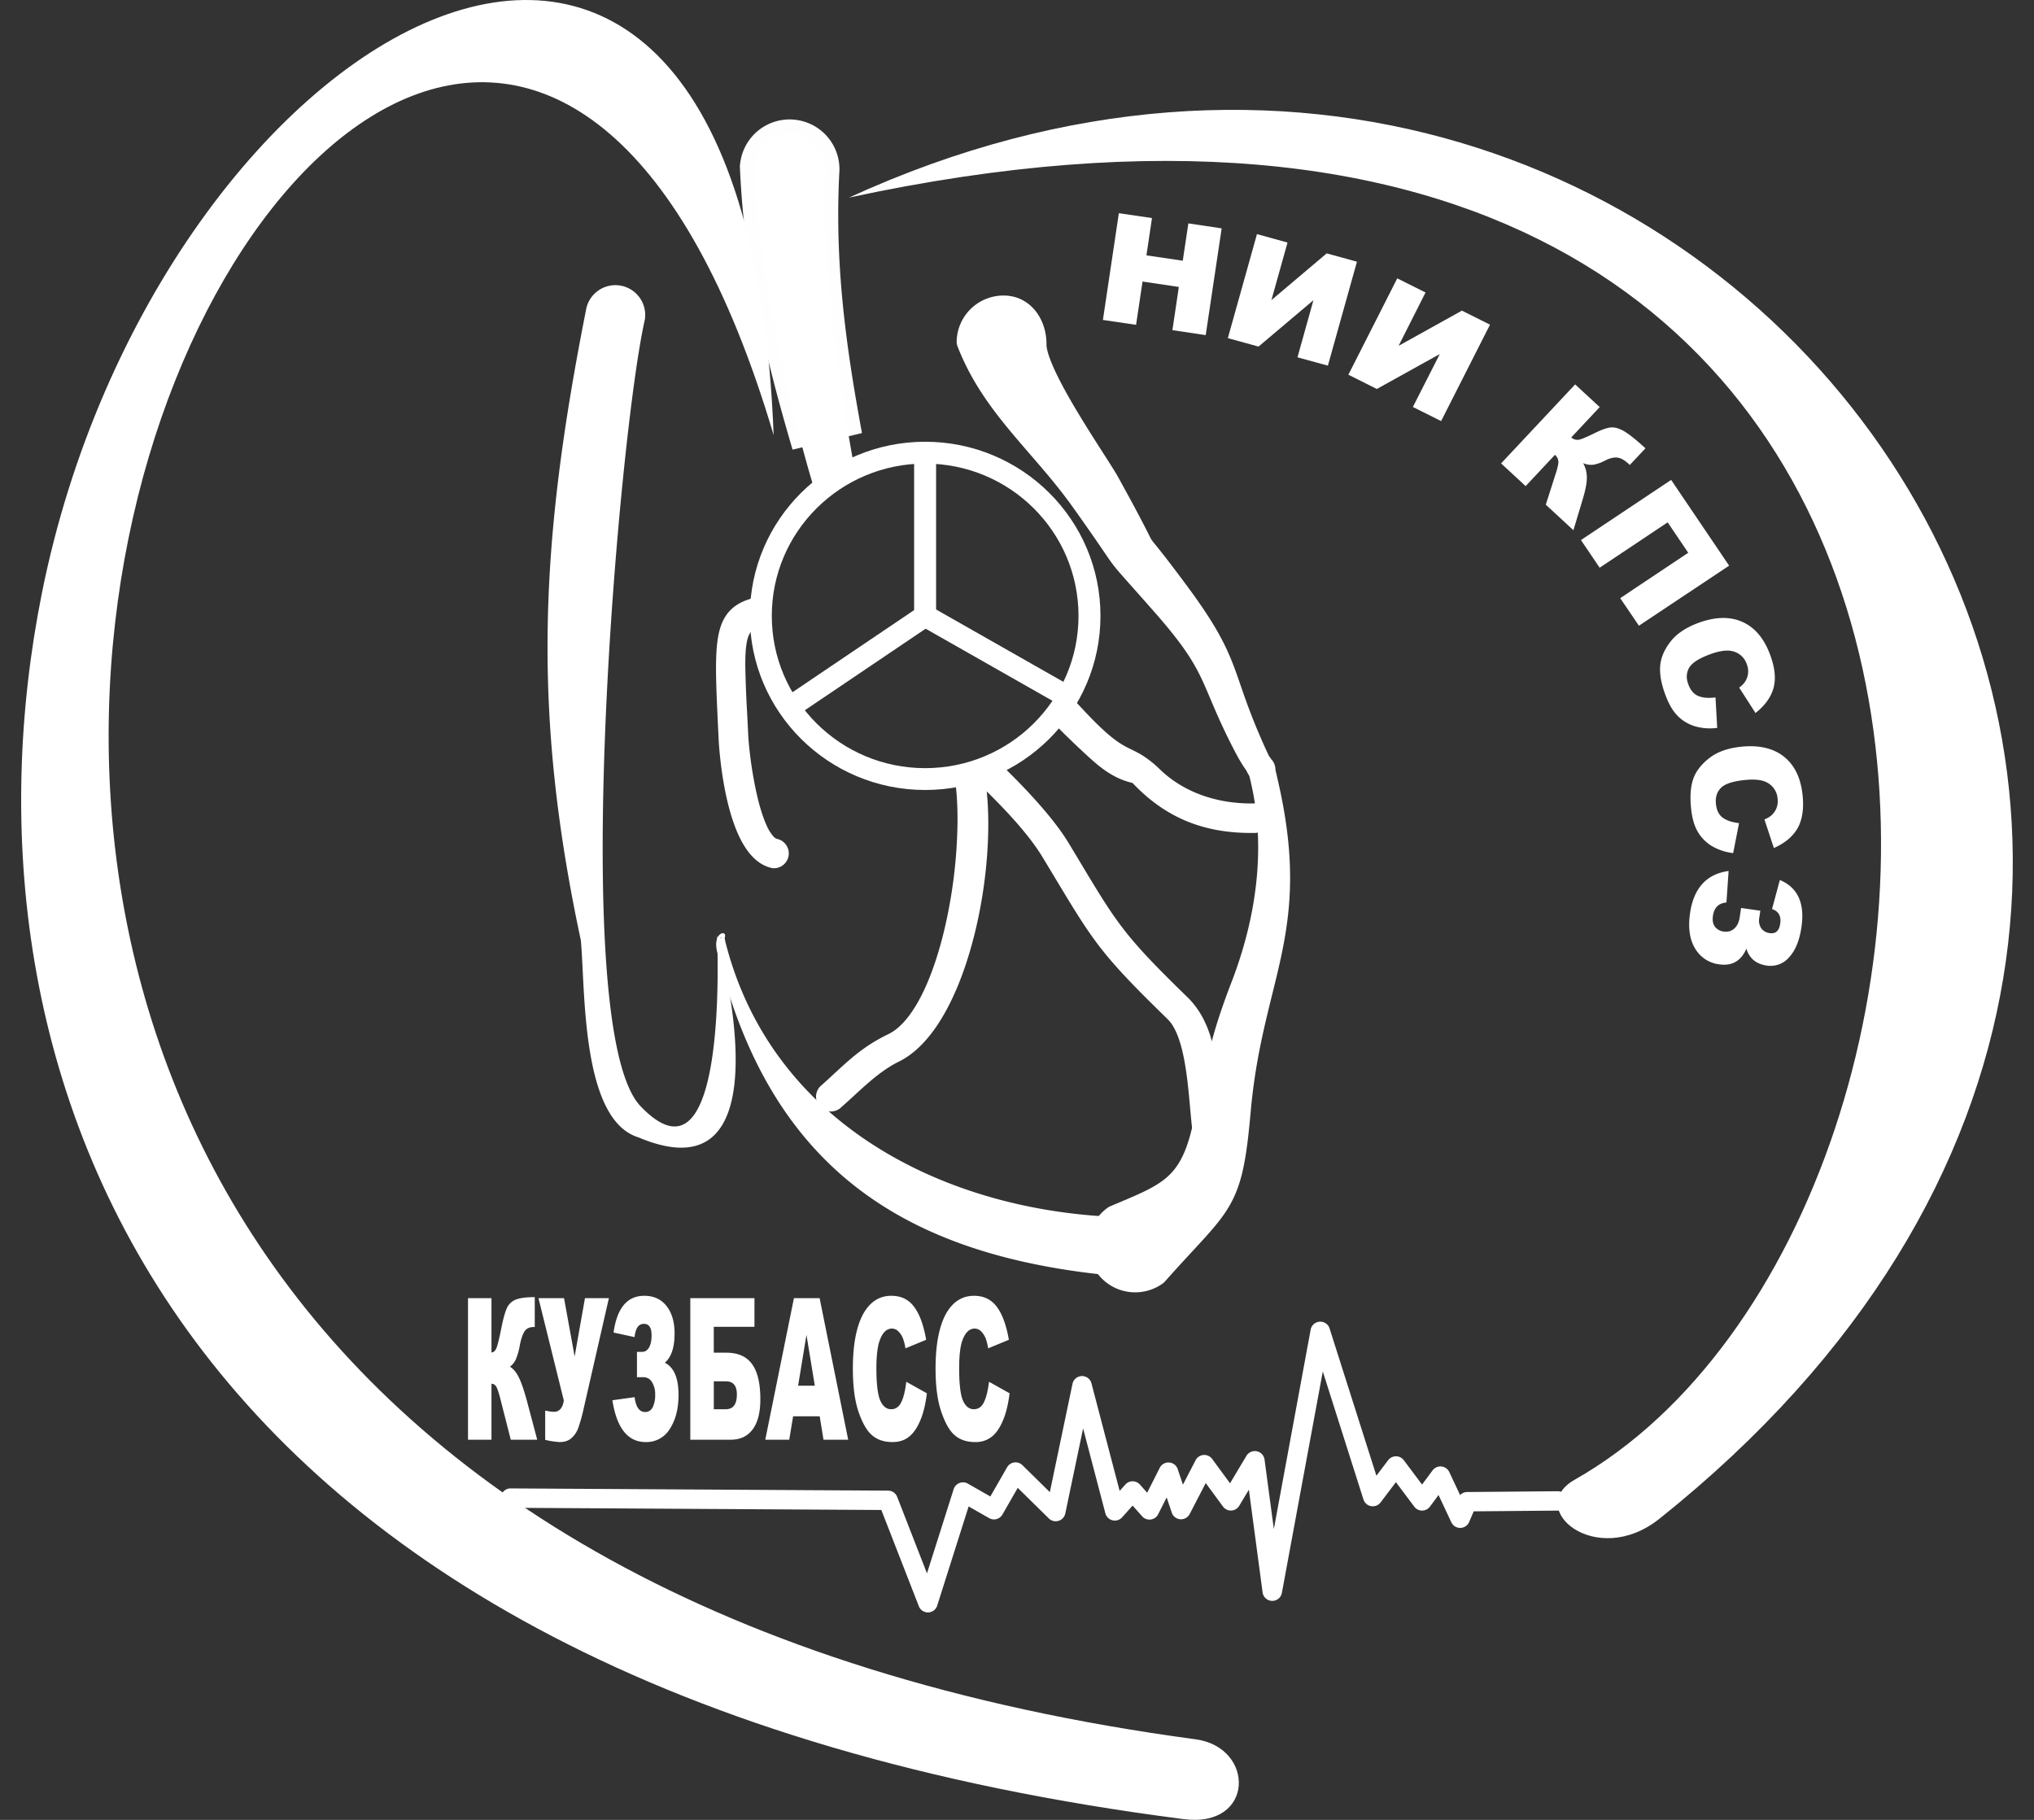 <svg viewBox="0 0 76 68" fill="none" xmlns="http://www.w3.org/2000/svg"><rect x="0" y="0" width="76" height="68" fill="#333333" stroke="none"/><path fill-rule="evenodd" clip-rule="evenodd" d="M29.744 5.81c-.178 3.502.234 6.61.868 10.034-1.021-3.469-1.742-6.53-1.912-10.17a.52.52 0 0 1 .59-.45c.287.035.49.298.454.586Z" fill="#fff"/><path clip-rule="evenodd" d="M30.027 6.389c-.178 3.502.234 6.61.868 10.035-1.021-3.47-1.742-6.53-1.912-10.17a.523.523 0 0 1 .59-.451c.287.036.49.298.454.586Z" stroke="#FEFEFE" stroke-width="2.67" stroke-linecap="round"/><path fill-rule="evenodd" clip-rule="evenodd" d="M30.027 6.389c-.178 3.502.234 6.61.868 10.035-1.021-3.47-1.742-6.53-1.912-10.17a.523.523 0 0 1 .59-.451c.287.036.49.298.454.586Zm11.811 41.3c-8.03-.708-13.077-4.025-15.045-12.139-.175-.721.404-.835.284-.503.008.047.025.144.03.158 1.738 6.85 8.301 10.065 14.731 10.272.612 0 1.113.495 1.113 1.106 0 .61-.5 1.106-1.113 1.106ZM26.974 35.058l-.053-.039c.006.033.028.042.053.039Z" fill="#fff"/><path fill-rule="evenodd" clip-rule="evenodd" d="m38.753 12.814-.15.025c-.054 1.128 2.312 4.459 2.741 5.236 2.088 3.773.39 1.125 2.597 4.102 1.932 2.607 1.556 2.933 2.694 5.562.162.37.273.611.351.771-.078-.105-.203-.279-.434-.727-1.306-2.52-.938-2.858-3.045-5.25-2.224-2.526-.905-.92-3.029-3.894-1.506-2.11-3.312-3.503-4.233-5.875a1.252 1.252 0 0 1 1.28-1.222 1.25 1.25 0 0 1 1.228 1.272Zm8.233 15.696c.084.166.128.238.15.263-.044-.133-.078-.169-.15-.263Zm.15.263c.07.075-.064-.296.07.263a3.543 3.543 0 0 0-.07-.263Zm.098.387c1.333 5.645-.543 7.199-1.002 12.352-.315 3.55-.638 3.284-3.079 6.04a1.264 1.264 0 0 1-1.753-.276 1.243 1.243 0 0 1 .278-1.742c1.851-.785 2.786-1.075 3.307-3.107.618-2.414.52-3.016 1.497-5.549.938-2.432 1.345-5.139.752-7.718Z" fill="#fff"/><path d="m41.806 7.966 1.238.182-.208 1.394 1.358.199.209-1.394 1.244.186-.596 3.989-1.244-.186.24-1.614-1.356-.202-.242 1.617-1.239-.182.596-3.99Zm8.896 1.813-1.086 3.884-1.136-.312.596-2.134-2.051 1.733-1.147-.315 1.088-3.887 1.142.315-.602 2.151 2.066-1.747 1.13.312Zm4.971 2.353-1.826 3.602-1.055-.528 1.005-1.977-2.352 1.305-1.063-.533 1.826-3.6 1.057.528-1.007 1.993 2.366-1.315 1.05.525Zm3.118 7.68-1.033-.954.35-1.095c.087-.26.126-.431.12-.52a.362.362 0 0 0-.128-.248l-1.094 1.169-.918-.849 2.767-2.952.918.848-1.063 1.134a.35.35 0 0 0 .264.088c.095-.01.307-.1.632-.26.242-.118.434-.187.58-.201.144-.014.31.033.503.143.19.114.454.324.793.636l-.584.622-.048-.041c-.156-.147-.3-.224-.431-.235-.13-.011-.281.027-.454.116a1.417 1.417 0 0 1-.434.152.77.77 0 0 1-.376-.058c.092.166.137.348.137.542 0 .199-.05.459-.148.785l-.353 1.177Zm2.446 3.568-.698-1.03 2.541-1.695-.768-1.137-2.542 1.695-.698-1.034 3.37-2.247 2.166 3.204-3.37 2.244Zm2.862 2.68.064 1.138a2.038 2.038 0 0 1-.844-.064c-.25-.08-.465-.21-.643-.395-.178-.182-.33-.445-.453-.785-.153-.412-.215-.771-.19-1.075.025-.304.154-.608.387-.907.234-.299.59-.534 1.06-.705.633-.227 1.178-.235 1.64-.022.46.21.802.622 1.025 1.233.175.475.217.887.122 1.23-.095.343-.32.655-.673.934l-.61-.95a.925.925 0 0 0 .211-.205.72.72 0 0 0 .12-.315.718.718 0 0 0-.044-.346.732.732 0 0 0-.543-.495c-.198-.05-.47-.013-.81.108-.423.155-.688.32-.8.506-.108.185-.122.393-.035.622.08.224.206.37.376.44.166.069.38.085.64.052Zm.88 4.696-.22 1.12a2.002 2.002 0 0 1-.805-.269 1.499 1.499 0 0 1-.523-.539c-.128-.22-.21-.511-.245-.873-.045-.437-.017-.8.08-1.087.1-.29.304-.55.602-.782.3-.235.704-.376 1.205-.426.665-.066 1.197.061 1.592.379s.624.799.69 1.446c.05.506-.014.912-.189 1.222-.178.31-.47.555-.885.74l-.354-1.07a.914.914 0 0 0 .257-.146.73.73 0 0 0 .194-.276.716.716 0 0 0 .042-.346.736.736 0 0 0-.403-.614c-.181-.096-.451-.127-.813-.09-.448.044-.746.14-.9.292-.15.152-.214.351-.189.595.023.237.106.412.254.52.147.107.35.176.61.204Zm.275 4.691c-.198.46-.537.655-1.013.586a1.207 1.207 0 0 1-.902-.589c-.206-.337-.27-.78-.19-1.327.137-.934.616-1.46 1.44-1.572l-.081 1.177c-.292.025-.46.191-.504.495-.025.171 0 .307.072.406a.482.482 0 0 0 .34.186.465.465 0 0 0 .387-.114c.109-.1.175-.243.203-.434l.05-.334.718.102-.039.265a.53.53 0 0 0 .07.388.46.46 0 0 0 .328.185c.218.03.346-.089.385-.36.041-.279-.062-.459-.307-.539l.293-1.086c.668.279.938.868.807 1.76-.073.498-.226.872-.46 1.126a.912.912 0 0 1-.843.31c-.392-.059-.646-.269-.754-.63ZM20.073 53.795h-.988l-.348-1.363c-.078-.324-.142-.525-.186-.605-.045-.083-.106-.122-.187-.122v2.09h-.877v-5.289h.877v2.03c.078-.006.136-.056.178-.15.045-.094.112-.365.2-.807.067-.329.134-.567.201-.708a.6.6 0 0 1 .328-.31c.15-.06.387-.093.71-.093v1.117h-.044c-.15 0-.262.052-.334.157-.07.108-.131.277-.178.514a2.434 2.434 0 0 1-.148.531.702.702 0 0 1-.223.28c.129.077.24.212.332.4.094.188.195.484.303.882l.384 1.446Zm.047-5.289h.955l.396 2.179.386-2.179h.894l-.933 4.084a6.661 6.661 0 0 1-.2.735.944.944 0 0 1-.253.4c-.112.106-.265.158-.46.158a2.89 2.89 0 0 1-.534-.083v-1.092c.15.03.259.045.326.045.203 0 .328-.141.37-.423l-.947-3.824Zm4.721 2.414c.34.168.512.57.512 1.197 0 .517-.108.94-.322 1.269a1.017 1.017 0 0 1-.905.497c-.668 0-1.083-.522-1.244-1.562l.83-.116c.047.37.177.556.397.556.12 0 .212-.058.276-.172a1 1 0 0 0 .095-.472.844.844 0 0 0-.12-.476.366.366 0 0 0-.323-.182H23.8v-.946h.187c.111 0 .2-.052.264-.163.064-.108.095-.262.095-.456 0-.285-.095-.428-.287-.428-.2 0-.314.166-.348.495l-.785-.17c.128-.917.51-1.373 1.147-1.373.354 0 .632.127.832.382.2.254.301.597.301 1.028 0 .517-.122.882-.365 1.092Zm1.83-.376h.47c.43 0 .751.14.957.423.209.285.312.724.312 1.318 0 .49-.095.863-.284 1.12-.192.26-.465.39-.824.39h-1.509v-5.289h2.397v1.07h-1.52v.968Zm0 2.112h.45c.276 0 .412-.185.412-.556 0-.323-.136-.486-.412-.486h-.45v1.042Zm3.957.265h-.994l-.144.874h-.896l1.071-5.289h.96l1.067 5.289h-.922l-.142-.874Zm-.183-1.144-.312-1.9-.312 1.9h.623Zm3.418-.147.77.431c-.05.401-.13.739-.244 1.007-.112.268-.248.473-.415.608-.164.138-.373.207-.63.207-.308 0-.561-.085-.756-.251-.198-.166-.365-.462-.51-.882-.142-.418-.211-.957-.211-1.612 0-.873.125-1.545.373-2.018.253-.467.607-.702 1.063-.702.36 0 .643.133.846.404.206.268.36.682.457 1.24l-.774.319a1.833 1.833 0 0 0-.086-.351.754.754 0 0 0-.181-.285.329.329 0 0 0-.237-.102c-.2 0-.353.149-.459.445-.08.22-.123.57-.123 1.04 0 .585.05.986.145 1.204.098.216.231.324.404.324.17 0 .295-.086.381-.263.087-.174.148-.431.187-.763Zm3.092 0 .768.431c-.05.401-.13.739-.245 1.007-.11.268-.247.473-.412.608a.955.955 0 0 1-.631.207c-.31 0-.563-.085-.758-.251-.197-.166-.364-.462-.506-.882-.145-.418-.214-.957-.214-1.612 0-.873.125-1.545.373-2.018.253-.467.606-.702 1.066-.702.356 0 .64.133.843.404.206.268.36.682.457 1.24l-.774.319a2.12 2.12 0 0 0-.084-.351.827.827 0 0 0-.18-.285.34.34 0 0 0-.24-.102c-.2 0-.354.149-.46.445-.08.22-.119.57-.119 1.04 0 .585.047.986.142 1.204.097.216.23.324.404.324.17 0 .295-.086.38-.263.087-.174.148-.431.19-.763Z" fill="#fff"/><path fill-rule="evenodd" clip-rule="evenodd" d="M24.093 11.951c-.957 4.186-2.917 26.492-.161 29.38 3.315 3.481 2.861-6.114 2.864-6.371.662 2.51 2.051 9.648-2.94 7.538-2.16-.66-1.981-5.584-2.154-7.37l.034.16c-1.882-8.705-1.565-15.013.175-23.78a1.114 1.114 0 0 1 2.182.443Zm5.934-5.562c-.178 3.502.234 6.61.868 10.035-1.021-3.47-1.742-6.53-1.912-10.17a.523.523 0 0 1 .59-.451c.287.036.49.298.454.586Z" fill="#fff"/><path fill-rule="evenodd" clip-rule="evenodd" d="M29.689 4.994a1.344 1.344 0 0 0-1.514 1.159l-.009.069.003.07c.174 3.73 1.161 8.27 2.192 11.772l1.6-.376c-.631-3.411-1.273-7.837-1.104-11.235a1.342 1.342 0 0 0-1.168-1.459Z" fill="#fff"/><path fill-rule="evenodd" clip-rule="evenodd" d="M30.027 6.389c-.178 3.502.234 6.61.868 10.035-1.021-3.47-1.742-6.53-1.912-10.17a.523.523 0 0 1 .59-.451c.287.036.49.298.454.586Zm19.282 42.996c.167-.01.32.093.37.252l1.75 5.504.439-.581a.366.366 0 0 1 .584 0l.683.911.393-.53a.366.366 0 0 1 .624.062l.405.862a.366.366 0 0 1 .263-.115l3.382-.03a.364.364 0 0 1 .368.359c.002.2-.16.363-.361.365l-3.144.028-.17.397a.365.365 0 0 1-.667.01l-.477-1.017-.32.432a.365.365 0 0 1-.587.002l-.686-.914-.573.757a.366.366 0 0 1-.639-.108l-1.52-4.786-1.529 8.275a.364.364 0 0 1-.367.297.364.364 0 0 1-.353-.315l-.513-3.839-.36.601a.365.365 0 0 1-.607.029l-.645-.878-.599 1.156a.365.365 0 0 1-.67-.05l-.191-.57-.317.628a.365.365 0 0 1-.599.078l-.357-.4-.392.439a.366.366 0 0 1-.625-.15l-.832-3.173-.666 3.18a.366.366 0 0 1-.614.184l-1.162-1.143-.572.996a.364.364 0 0 1-.498.135l-.765-.436-1.174 3.703a.364.364 0 0 1-.688.022l-1.4-3.593-13.856-.082a.363.363 0 0 1-.362-.364.363.363 0 0 1 .367-.36l14.104.083c.15 0 .284.093.338.231l1.114 2.86.998-3.148a.367.367 0 0 1 .53-.205l.84.48.626-1.091a.365.365 0 0 1 .573-.078l1.024 1.007.846-4.044a.364.364 0 0 1 .71-.018l1.052 4.016.212-.237a.366.366 0 0 1 .546 0l.271.305.469-.929a.365.365 0 0 1 .672.047l.195.582.473-.914a.365.365 0 0 1 .619-.048l.668.909.614-1.027a.366.366 0 0 1 .675.137l.348 2.601 1.376-7.453a.364.364 0 0 1 .336-.296Z" fill="#fff"/><path d="M46.986 28.51c-.078-.16-.19-.4-.35-.77-1.139-2.63-.763-2.956-2.695-5.563-2.207-2.977-.51-.329-2.597-4.102-.429-.777-2.795-4.108-2.742-5.236v.054c.013-.688-.387-1.337-1.077-1.35a1.252 1.252 0 0 0-1.28 1.221c.921 2.372 2.727 3.765 4.233 5.875 2.124 2.974.805 1.368 3.029 3.895 2.107 2.391 1.74 2.728 3.045 5.25.231.447.356.621.434.727Zm0 0c.084.166.128.238.15.263m-.15-.262c.073.093.106.13.15.262m0 0c.07.075-.064-.296.07.263m-.07-.263c.02.06.042.144.07.263m0 0c.011.041.02.083.028.124m0 0c1.333 5.645-.543 7.199-1.002 12.352-.315 3.55-.638 3.284-3.079 6.04a1.264 1.264 0 0 1-1.753-.276 1.243 1.243 0 0 1 .278-1.742c1.851-.785 2.786-1.075 3.307-3.107.618-2.414.52-3.016 1.497-5.549.938-2.432 1.345-5.139.752-7.718Z" stroke="#fff" stroke-linecap="round" stroke-linejoin="round"/><path fill-rule="evenodd" clip-rule="evenodd" d="M38.602 12.839c-.053 1.128 2.313 4.459 2.742 5.236 2.088 3.773.39 1.125 2.597 4.102 1.932 2.607 1.556 2.933 2.694 5.562.162.37.273.611.351.771-.078-.105-.203-.279-.434-.727-1.306-2.52-.938-2.858-3.045-5.25-2.224-2.526-.905-.92-3.029-3.894-1.506-2.11-3.312-3.503-4.233-5.875a1.252 1.252 0 0 1 1.28-1.222c.69.014 1.091.608 1.077 1.297Zm8.384 15.671c.084.166.128.238.15.263-.044-.133-.078-.169-.15-.263Zm.15.263c.07.075-.064-.296.07.263a3.543 3.543 0 0 0-.07-.263Zm.098.387c1.333 5.645-.543 7.199-1.002 12.352-.315 3.55-.638 3.284-3.079 6.04a1.264 1.264 0 0 1-1.753-.276 1.243 1.243 0 0 1 .278-1.742c1.851-.785 2.786-1.075 3.307-3.107.618-2.414.52-3.016 1.497-5.549.938-2.432 1.345-5.139.752-7.718Z" fill="#fff"/><path fill-rule="evenodd" clip-rule="evenodd" d="M28.907 16.262C27.822-11.947 5.827.828 1.56 22.189c-3.465 17.35 3.761 40.794 42.672 45.784 2.655.34 2.672-2.684.442-2.983-71.953-9.667-29.11-93.803-15.766-48.728Zm2.82-8.88C64.372-7.588 92.78 32.187 62.006 56.747c-2.377 1.896-5.05-.39-3.168-1.457 17.564-9.963 19.42-57.932-27.11-47.908Z" fill="#fff"/><path fill-rule="evenodd" clip-rule="evenodd" d="M29.6 7.145h.328l-.125.003-.203.005a.07.07 0 0 1 0-.008Zm.102-.553c.31 0 .552.25.554.548.106 4.276.182 5.48 1.26 9.62.054.21.151.612.248 1.116a6.156 6.156 0 0 0-1.024.658 18.117 18.117 0 0 0-.287-1.45c-1.113-4.298-1.198-5.518-1.307-9.931v-.008c0-.305.25-.553.556-.553Zm-1.187 15.677a7.283 7.283 0 0 0-.2.037c-.536.113-.955.316-1.22.744-.247.4-.324.948-.338 1.65-.014.635.025 1.451.074 2.49l.019.394c.023.485.12 1.572.386 2.583.133.505.313 1.01.558 1.414.242.4.579.75 1.044.853l.017.004.018.002a.554.554 0 0 0 .156-1.095.332.332 0 0 1-.143-.107 1.516 1.516 0 0 1-.222-.353c-.15-.314-.278-.736-.382-1.187a14.83 14.83 0 0 1-.32-2.145l-.044-.892a42.124 42.124 0 0 1-.07-1.792c-.003-.65.052-.992.16-1.188.071-.127.18-.22.42-.287v-.091c0-.352.03-.698.087-1.034Zm7.191 7.028c.048.398.072.85.072 1.341a18.448 18.448 0 0 1-.32 3.288c-.21 1.117-.519 2.184-.913 3.034-.401.864-.864 1.446-1.35 1.68-.884.426-1.398.9-2.02 1.473-.162.15-.331.306-.516.47l-.015.013-.013.015a.553.553 0 0 0 .042.778l.002.001.002.002a.56.56 0 0 0 .768-.03c.156-.137.307-.276.456-.412.548-.504 1.064-.977 1.685-1.282.708-.35 1.289-1.042 1.752-1.884.467-.848.834-1.882 1.097-2.967.428-1.763.59-3.702.434-5.246.89.875 1.638 1.716 2.088 2.461l.398.66c.691 1.15 1.128 1.876 1.636 2.554.604.804 1.305 1.537 2.638 2.836.27.263.461.75.594 1.393.127.613.19 1.301.247 1.94l.004.049c.03.322.058.632.094.903.035.267.08.517.15.713.035.098.081.2.148.286a.555.555 0 0 0 .316.21.567.567 0 0 0 .388-.059 1.15 1.15 0 0 0 .291-.228l.005-.005.004-.005a.547.547 0 0 0-.23-.884 5.996 5.996 0 0 1-.073-.777 38.76 38.76 0 0 1-.015-.37 21.49 21.49 0 0 0-.057-1.053c-.087-1.006-.315-2.145-1.127-2.935-1.277-1.242-1.933-1.933-2.492-2.68-.492-.655-.913-1.357-1.611-2.522l-.002-.003-.325-.54c-.515-.855-1.413-1.848-2.437-2.853a6.126 6.126 0 0 1-1.794.635Zm3.702-2.242c.255.268.592.6 1.04 1.017l.02.02c.545.504 1.058.98 1.849 1.164 1.265 1.337 2.726 1.899 4.585 1.867h.015l.015-.002a.556.556 0 0 0 .495-.601v-.004l-.001-.003a.556.556 0 0 0-.595-.492c-1.287.018-2.555-.377-3.473-1.256a3.99 3.99 0 0 0-.705-.56c-.136-.082-.27-.147-.388-.205-.047-.023-.093-.045-.135-.067-.3-.153-.692-.395-1.525-1.274-.218-.23-.402-.429-.558-.6-.18.353-.395.687-.639.996Z" fill="#fff"/><path fill-rule="evenodd" clip-rule="evenodd" d="M34.568 17.321c-3.164 0-5.73 2.548-5.73 5.691s2.566 5.69 5.73 5.69c3.165 0 5.73-2.547 5.73-5.69 0-3.143-2.565-5.69-5.73-5.69Zm-6.55 5.691c0-3.593 2.932-6.506 6.55-6.506s6.551 2.913 6.551 6.506c0 3.593-2.933 6.506-6.55 6.506-3.619 0-6.552-2.913-6.552-6.506Z" fill="#fff"/><path fill-rule="evenodd" clip-rule="evenodd" d="M34.156 22.797v-5.883h.821v6.314l-5.147 3.475-.462-.674 4.788-3.232Z" fill="#fff"/><path fill-rule="evenodd" clip-rule="evenodd" d="m39.697 26.397-5.33-3.03.408-.708 5.33 3.03-.408.708Z" fill="#fff"/></svg>